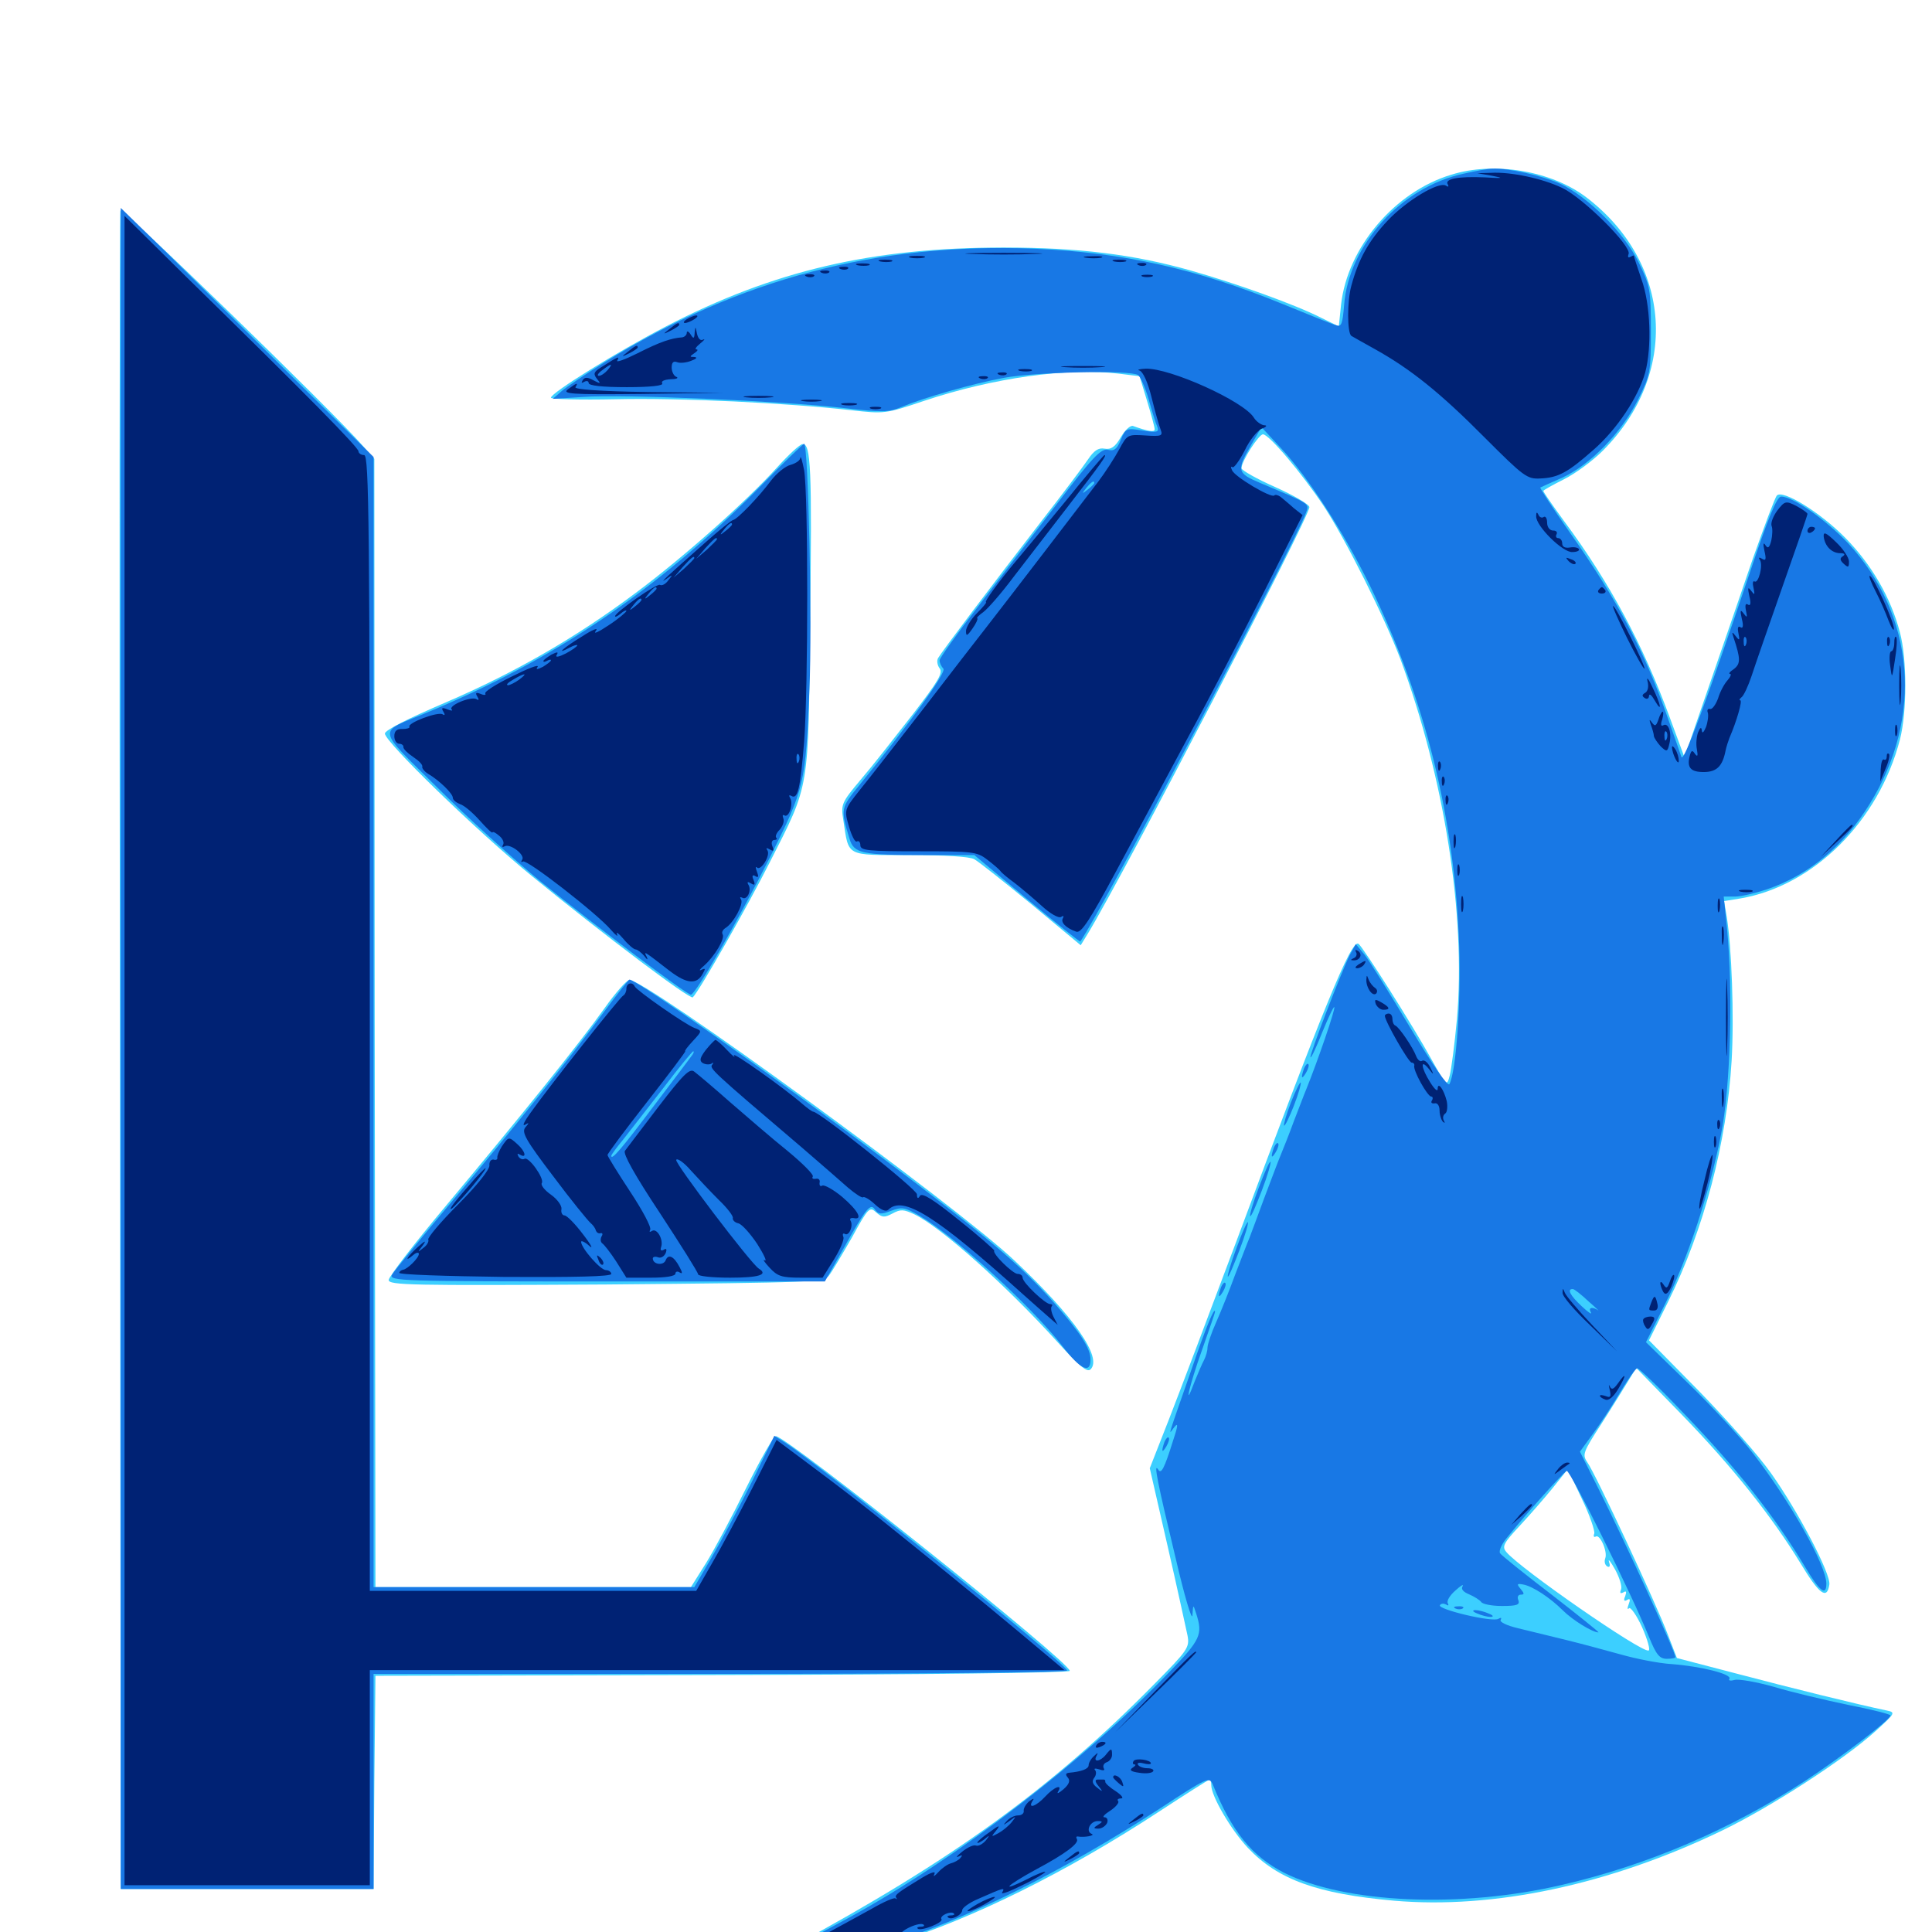 <svg xmlns="http://www.w3.org/2000/svg" viewBox="0 -1000 1000 1000">
	<path fill="#3ccfff" d="M751.172 -909.57C721.875 -900.781 697.461 -871.875 694.141 -842.383L692.969 -831.055L683.789 -835.547C670.312 -842.383 639.844 -853.32 616.406 -859.961C586.719 -868.359 558.008 -871.875 519.531 -871.875C451.562 -871.875 400.391 -859.961 344.727 -831.055C319.531 -817.969 285.156 -796.68 285.156 -794.141C285.156 -793.359 300.391 -792.969 318.75 -793.359C352.539 -794.141 407.422 -791.406 440.43 -787.695C457.812 -785.742 458.203 -785.742 478.516 -792.578C514.258 -804.492 552.734 -809.766 578.711 -806.641L589.844 -805.273L593.75 -792.383C595.898 -785.352 597.656 -778.906 597.656 -777.734C597.656 -776.172 594.141 -776.758 586.523 -779.492C585.156 -780.078 582.227 -777.344 580.078 -773.633C577.148 -768.555 575 -767.188 571.68 -767.773C568.555 -768.359 566.211 -766.797 563.086 -762.109C560.742 -758.594 550 -744.336 539.062 -730.273C513.086 -696.68 487.305 -662.5 485.547 -659.375C484.766 -658.008 485.156 -655.664 486.328 -654.102C488.281 -651.758 485.547 -647.266 472.461 -630.273C463.477 -618.75 451.562 -603.516 445.703 -596.68C435.547 -584.57 435.156 -583.789 436.523 -575.391C439.453 -556.445 437.305 -557.422 470.703 -557.422C488.672 -557.422 501.953 -556.641 504.297 -555.273C506.445 -554.102 519.727 -543.555 533.789 -532.031L559.375 -510.742L563.086 -516.797C582.031 -548.047 677.734 -732.422 677.734 -737.5C677.734 -738.867 669.727 -743.555 660.156 -747.852C650.391 -752.148 642.578 -756.641 642.578 -757.617C642.578 -761.328 651.562 -775.195 653.711 -775.195C656.836 -775.195 673.828 -755.078 685.156 -738.086C696.484 -720.898 716.602 -680.664 724.805 -658.984C747.656 -597.266 758.789 -526.172 754.102 -472.461C752.93 -459.57 751.172 -446.484 750.391 -443.359C748.828 -437.5 748.828 -437.695 741.211 -451.172C731.445 -468.945 705.273 -510.156 703.125 -511.523C699.414 -513.867 684.961 -478.32 639.844 -357.227C626.172 -320.703 610.547 -279.492 605.078 -265.43L595.117 -240.039L604.297 -200C609.375 -177.93 613.867 -157.031 614.648 -153.516C615.82 -147.266 614.844 -145.898 597.461 -128.32C544.141 -74.219 492.773 -37.109 409.57 7.812C400 13.086 392.969 17.969 393.945 18.75C396.484 21.484 438.086 13.672 462.5 5.859C503.32 -6.836 552.148 -31.055 599.609 -62.109C613.672 -71.289 625.586 -78.906 626.172 -78.906C626.562 -78.906 626.953 -77.539 626.953 -75.977C626.953 -70.312 637.109 -52.93 645.898 -43.555C661.328 -27.148 681.836 -19.727 721.484 -16.211C773.047 -11.719 833.008 -24.414 891.016 -52.344C916.211 -64.453 954.297 -89.062 970.703 -103.906C981.055 -113.281 981.25 -113.672 976.562 -114.648C961.523 -117.773 926.758 -126.367 899.414 -133.594L867.969 -141.797L863.281 -153.906C857.422 -169.531 825.781 -237.305 821.68 -242.969C818.945 -247.07 819.141 -248.047 828.906 -263.086C834.57 -271.875 840.82 -282.031 842.969 -285.547L846.875 -291.992L870.312 -267.969C896.68 -240.82 916.992 -215.234 931.836 -191.016C941.602 -174.805 945.703 -171.68 946.875 -179.883C947.656 -185.352 930.664 -217.773 916.797 -237.305C910.547 -246.289 893.555 -265.43 879.492 -279.883L853.516 -306.25L863.281 -325.977C882.031 -363.672 893.75 -408.594 896.289 -450.977C897.656 -474.219 896.289 -509.766 893.75 -525.586L892.383 -533.594L900.781 -534.961C938.672 -541.406 972.461 -575 983.398 -617.188C987.109 -631.641 987.109 -658.789 983.398 -672.656C978.711 -690.625 968.75 -707.812 955.078 -721.68C942.188 -734.766 922.852 -746.68 919.727 -743.555C918.75 -742.578 913.281 -727.734 907.227 -710.742C901.367 -693.555 891.016 -663.477 884.18 -643.75L871.875 -608.008L864.453 -628.125C850.391 -666.406 833.203 -698.438 809.57 -730.273C803.711 -738.281 798.828 -745.312 798.828 -745.898C798.828 -746.289 803.711 -749.023 809.57 -751.953C815.43 -754.883 824.414 -761.523 829.492 -766.602C869.336 -806.445 865.625 -863.867 821.094 -897.852C803.125 -911.523 773.633 -916.602 751.172 -909.57ZM825.195 -206.25C824.609 -204.883 825 -204.102 825.977 -204.688C828.125 -206.055 832.227 -196.875 830.859 -193.359C830.273 -191.797 830.664 -190.039 831.836 -189.258C833.203 -188.477 833.594 -189.453 832.812 -191.602C832.227 -193.555 833.594 -191.797 835.938 -187.695C838.281 -183.398 839.648 -178.906 839.062 -177.344C838.281 -175.391 838.672 -175 840.234 -175.781C841.797 -176.758 841.992 -176.172 841.211 -173.828C840.234 -171.68 840.625 -170.898 842.188 -171.875C843.75 -172.852 843.945 -172.07 842.969 -169.531C842.188 -167.578 842.383 -166.602 843.164 -167.578C843.945 -168.359 847.07 -164.062 850 -157.617C852.734 -151.367 854.297 -145.898 853.32 -145.703C849.805 -144.336 786.523 -188.281 779.688 -196.68C777.344 -199.414 778.125 -201.172 786.523 -210.156C791.797 -215.82 799.609 -224.805 803.906 -230.078L811.523 -239.648L818.75 -224.219C822.852 -215.82 825.586 -207.617 825.195 -206.25ZM62.305 -891.016C61.914 -889.648 61.719 -693.555 62.109 -455.469L62.5 -22.266H127.93H193.359L193.75 -77.344L194.336 -132.617L374.023 -133.008C479.297 -133.203 553.711 -134.18 553.711 -135.156C553.711 -139.844 407.227 -256.641 401.562 -256.641C400.391 -256.641 393.555 -244.531 386.133 -229.688C378.906 -215.039 369.531 -197.461 365.234 -190.625L357.617 -178.516H275.977H194.336L193.945 -470.508L193.75 -762.5L187.891 -769.141C171.875 -787.5 62.891 -893.164 62.305 -891.016ZM402.344 -758.203C386.523 -740.625 353.516 -711.328 329.102 -693.164C298.047 -669.922 266.016 -651.562 230.469 -636.328C211.328 -628.125 199.219 -622.07 199.219 -620.312C199.219 -616.016 246.68 -569.922 275.391 -546.484C312.891 -515.82 357.227 -482.422 358.594 -483.789C361.914 -486.914 387.305 -531.641 398.242 -553.32C419.336 -594.922 418.359 -589.453 419.336 -679.102C420.312 -757.031 419.727 -770.508 415.43 -770.117C414.062 -770.117 408.203 -764.648 402.344 -758.203ZM312.891 -478.125C299.805 -459.766 269.922 -422.656 231.055 -376.172C214.648 -356.641 201.172 -339.062 201.172 -337.5C201.172 -334.766 212.695 -334.57 313.672 -335.156C421.875 -336.133 426.367 -336.328 429.102 -339.844C430.664 -341.797 435.938 -350.781 441.016 -359.57C449.414 -375 450.195 -375.586 453.516 -372.461C456.641 -369.727 457.812 -369.727 461.914 -371.875C466.211 -374.219 467.773 -374.023 473.242 -371.484C487.109 -364.844 520.703 -334.766 547.266 -305.469C558.594 -292.969 562.695 -289.453 564.453 -291.211C570.703 -297.266 556.055 -318.359 525.195 -347.461C495.312 -375.781 334.18 -493.164 325.781 -492.773C324.414 -492.773 318.555 -486.133 312.891 -478.125Z"/>
	<path fill="#1878e5" d="M757.812 -910.156C725.391 -903.32 698.047 -873.242 695.703 -841.992C694.922 -832.422 694.336 -830.664 691.602 -831.641C689.844 -832.031 677.539 -837.109 664.062 -842.578C619.141 -860.938 581.445 -869.336 535.156 -871.289C454.102 -874.414 382.617 -855.664 313.281 -812.695C303.516 -806.641 293.359 -799.805 290.82 -797.656L286.133 -793.555L301.953 -794.531C321.875 -796.094 405.469 -792.383 436.133 -788.867C456.445 -786.523 459.961 -786.523 466.406 -789.258C478.125 -794.141 503.125 -801.367 519.922 -804.492C536.133 -807.422 585.156 -808.594 589.062 -805.859C590.234 -805.078 592.773 -799.414 594.531 -793.359C596.289 -787.109 598.242 -780.664 599.023 -779.102C600 -776.367 599.023 -775.977 591.406 -777.148C583.008 -778.516 582.617 -778.32 580.078 -772.266C578.125 -767.383 576.562 -766.406 573.438 -767.188C569.922 -767.969 565.625 -763.477 547.266 -739.453C535.156 -723.633 516.406 -699.414 505.859 -685.547C495.117 -671.68 486.328 -659.375 486.328 -658.203C486.328 -656.836 487.305 -654.883 488.281 -653.906C490.039 -652.148 472.266 -627.344 444.922 -593.75C435.156 -581.836 434.961 -581.445 439.648 -566.016C441.992 -558.203 445.703 -557.422 478.906 -557.422H504.297L531.445 -534.766C546.484 -522.266 558.984 -512.305 559.18 -512.695C570.117 -528.32 669.141 -716.602 675.977 -734.57C677.734 -739.453 678.711 -738.867 652.344 -750C640.234 -755.078 639.844 -756.445 647.852 -770.117L652.93 -778.906L663.281 -767.773C677.539 -752.344 695.312 -724.805 708.984 -697.07C737.891 -637.5 752.93 -576.758 755.273 -510.352C756.25 -481.641 753.711 -445.117 750.195 -438.867C749.414 -437.305 741.406 -449.023 729.883 -468.164C719.531 -485.547 708.984 -502.344 706.445 -505.664L701.758 -511.328L698.633 -505.664C694.141 -496.68 677.539 -453.516 678.32 -452.734C678.711 -452.344 681.445 -458.203 684.375 -465.625C687.5 -473.242 690.234 -479.102 690.625 -478.711C691.406 -478.125 682.031 -450.781 676.172 -436.328C675 -433.594 672.266 -426.172 669.727 -419.727C667.383 -413.281 664.258 -405.469 662.891 -402.148C661.523 -399.023 657.812 -388.867 654.297 -379.688C650.977 -370.508 647.461 -361.328 646.68 -359.18C645.703 -357.031 642.578 -348.633 639.453 -340.625C636.523 -332.617 632.031 -321.289 629.492 -315.625C626.953 -309.961 625 -304.102 625 -302.539C625 -300.781 624.219 -298.047 623.242 -296.094C622.266 -294.336 620.117 -289.258 618.359 -284.961C612.5 -269.141 615.43 -282.422 622.07 -300.977C625.781 -311.523 628.906 -320.508 628.906 -321.094C628.711 -323.828 624.414 -313.672 616.602 -290.82C604.297 -255.664 604.688 -257.031 607.227 -260.547C609.961 -264.258 609.961 -262.695 607.227 -254.492C602.539 -239.453 600.977 -236.719 599.414 -239.453C597.07 -242.969 598.828 -233.789 608.594 -193.164C613.086 -173.828 616.992 -160.742 617.188 -163.867C617.578 -169.727 617.578 -169.727 619.141 -164.844C622.656 -153.906 621.484 -151.367 605.078 -134.375C560.156 -87.695 495.703 -38.281 439.453 -7.422C428.125 -1.367 413.477 6.641 406.641 10.352C399.805 14.062 394.727 17.578 395.312 18.164C397.07 20.117 437.891 12.5 457.227 6.836C498.242 -5.469 549.805 -31.055 600.586 -64.062C625 -80.078 625.977 -80.469 627.734 -76.367C637.5 -52.148 647.852 -39.258 664.648 -30.664C696.094 -14.844 756.055 -12.109 808.594 -24.414C852.734 -34.57 895.898 -53.125 934.18 -78.125C953.516 -90.82 978.516 -109.961 978.516 -112.109C978.516 -112.695 968.555 -115.234 956.445 -117.578C944.336 -120.117 926.953 -124.219 917.969 -126.953C908.984 -129.492 899.805 -131.055 897.852 -130.469C895.703 -129.883 894.531 -130.078 895.117 -131.055C896.68 -133.398 880.664 -137.5 865.234 -138.672C858.594 -139.062 846.875 -141.406 839.258 -143.555C831.445 -145.703 818.555 -149.219 810.547 -151.172C802.539 -153.125 791.406 -155.859 785.742 -157.227C779.883 -158.594 775.977 -160.547 776.758 -161.523C777.344 -162.695 776.953 -162.891 775.586 -162.109C772.656 -160.156 743.945 -166.992 745.312 -169.141C745.898 -170.117 747.266 -170.117 748.438 -169.531C749.609 -168.75 750 -168.945 749.414 -170.117C748.633 -171.289 750.391 -174.219 753.32 -176.758C756.055 -179.297 757.812 -180.273 757.031 -178.906C756.055 -177.539 757.422 -175.977 760.352 -174.805C763.086 -173.633 765.82 -171.875 766.602 -170.898C767.188 -169.727 772.07 -168.75 777.344 -168.75C785.156 -168.75 786.719 -169.336 785.938 -171.68C785.156 -173.242 785.742 -174.609 787.109 -174.609C789.062 -174.609 789.062 -175.195 787.109 -177.539C784.961 -180.078 785.156 -180.469 788.281 -179.883C793.164 -179.102 802.344 -173.047 808.984 -166.406C813.867 -161.523 824.219 -155.078 827.344 -155.078C827.93 -155.078 816.992 -163.867 803.125 -174.609C789.062 -185.352 777.148 -194.922 776.367 -196.094C775.781 -197.266 777.148 -200.586 779.688 -203.711C790.039 -216.602 809.375 -238.086 810.938 -238.672C812.5 -239.453 844.336 -175.391 853.516 -152.734C857.227 -143.555 858.984 -141.406 862.695 -141.406C865.234 -141.406 867.188 -141.797 867.188 -142.188C867.188 -144.922 842.383 -199.414 827.734 -228.711L817.773 -248.633L824.609 -258.008C828.32 -263.086 834.766 -272.852 838.672 -279.492C842.773 -286.328 846.68 -291.797 847.461 -291.797C848.242 -291.797 858.203 -282.422 869.336 -270.703C897.852 -241.406 918.359 -215.625 934.375 -188.867C941.797 -176.367 945.312 -173.633 945.312 -180.273C945.312 -189.844 926.367 -223.242 907.422 -247.656C900.586 -256.445 885.352 -272.852 873.438 -284.375L851.953 -305.273L861.523 -324.414C873.438 -347.852 884.961 -383.008 890.82 -412.891C895.703 -437.5 897.07 -486.133 893.945 -518.945L892.188 -535.938H898.047C901.172 -535.938 908.594 -537.695 914.453 -539.648C936.328 -547.07 954.297 -562.109 967.578 -583.594C995.703 -628.711 991.211 -681.641 956.445 -718.945C944.922 -731.055 928.125 -742.969 921.875 -742.969C919.727 -742.969 915.039 -731.641 905.664 -703.516C883.008 -636.328 871.484 -605.078 870.312 -608.203C869.727 -609.766 866.602 -618.945 863.281 -628.32C850.977 -663.281 837.695 -688.672 812.109 -725C803.516 -737.305 796.875 -747.461 797.266 -747.656C797.656 -747.852 802.734 -750.195 808.594 -752.734C823.047 -759.375 839.062 -775.781 847.656 -792.773C854.297 -806.055 854.492 -807.227 854.492 -828.906C854.492 -850.391 854.102 -851.953 848.047 -864.453C840.625 -879.492 822.07 -898.047 807.617 -904.883C798.633 -908.984 780.859 -913.086 772.461 -912.695C770.312 -912.695 763.672 -911.523 757.812 -910.156ZM566.406 -750C566.406 -749.609 564.844 -748.047 563.086 -746.68C559.961 -744.141 559.766 -744.336 562.305 -747.461C564.844 -750.586 566.406 -751.562 566.406 -750ZM822.266 -326.367C826.172 -323.047 828.32 -320.703 827.344 -321.68C824.219 -323.828 821.875 -323.242 823.438 -320.703C824.219 -319.336 822.07 -320.703 818.75 -323.828C812.695 -329.492 810.938 -332.812 814.062 -332.812C814.844 -332.812 818.555 -329.883 822.266 -326.367ZM764.648 -178.516C765.234 -179.688 765.039 -180.469 763.867 -180.469C762.891 -180.469 761.328 -179.688 760.742 -178.516C760.156 -177.539 760.352 -176.562 761.523 -176.562C762.5 -176.562 764.062 -177.539 764.648 -178.516ZM62.5 -457.227V-22.266H127.93H193.359V-77.93V-133.594H373.242C483.203 -133.594 552.734 -134.375 552.344 -135.352C550.781 -140.039 426.172 -240.43 406.055 -253.516L400.781 -256.836L389.062 -232.812C382.422 -219.531 373.047 -201.953 368.164 -193.555L359.375 -178.516H276.367H193.359V-471.094V-763.477L150.781 -805.469C127.539 -828.516 98.047 -857.617 85.547 -869.922L62.5 -892.383ZM393.164 -747.852C340.43 -694.531 286.328 -658.008 219.727 -630.664C195.117 -620.508 194.531 -623.828 226.758 -591.992C242.188 -576.562 266.406 -554.688 280.273 -543.359C309.766 -519.531 355.469 -485.156 357.617 -485.156C359.961 -485.156 381.836 -523.047 398.633 -556.445C416.406 -591.992 416.992 -594.336 418.945 -643.164C420.508 -676.562 418.359 -770.312 416.211 -770.312C415.625 -770.117 405.078 -760.156 393.164 -747.852ZM312.695 -476.367C294.531 -451.758 266.016 -416.211 233.594 -377.734C217.773 -358.984 203.906 -341.992 202.93 -340.234C201.172 -336.914 207.031 -336.719 314.062 -336.719H426.953L436.133 -352.93C448.438 -375 450.586 -377.539 452.93 -373.828C454.688 -371.484 455.859 -371.289 461.133 -373.242C466.797 -375.391 468.359 -375.195 475.977 -370.703C494.336 -359.961 533.789 -324.023 550 -303.125C559.18 -291.211 564.453 -288.672 564.453 -296.289C564.453 -302.148 559.375 -309.961 545.312 -325.977C527.539 -345.898 510.156 -360.547 456.055 -401.172C399.414 -443.75 329.492 -492.969 325.781 -492.969C325.391 -492.969 319.531 -485.547 312.695 -476.367ZM358.008 -453.516C357.031 -452.148 348.047 -440.234 338.086 -427.148C321.68 -405.273 316.406 -399.219 316.406 -401.758C316.406 -402.344 319.336 -406.25 322.852 -410.547C326.172 -414.844 335.547 -426.758 343.555 -437.109C351.367 -447.461 358.398 -455.859 358.789 -455.859C359.375 -455.859 358.984 -454.688 358.008 -453.516ZM675 -447.07C673.242 -441.992 673.633 -440.82 675.977 -444.727C677.148 -446.68 677.734 -448.828 677.148 -449.219C676.758 -449.805 675.781 -448.828 675 -447.07ZM668.164 -429.297C665.82 -423.242 664.258 -417.773 664.648 -417.383C665.039 -416.992 667.383 -421.68 669.727 -427.734C672.07 -433.789 673.633 -439.258 673.242 -439.648C672.852 -440.039 670.508 -435.352 668.164 -429.297ZM659.375 -406.055C657.617 -400.977 658.008 -399.805 660.352 -403.711C661.523 -405.664 662.109 -407.812 661.523 -408.203C661.133 -408.789 660.156 -407.812 659.375 -406.055ZM651.562 -385.352C648.633 -377.734 646.68 -370.898 647.07 -370.508C647.656 -370.117 650.195 -376.172 653.125 -383.789C656.055 -391.406 658.008 -398.242 657.617 -398.633C657.031 -399.023 654.492 -392.969 651.562 -385.352ZM640.039 -354.102C637.109 -346.289 635.156 -339.648 635.547 -339.258C635.938 -338.867 638.477 -344.922 641.406 -352.539C644.336 -360.156 646.289 -366.797 645.898 -367.383C645.508 -367.773 642.773 -361.719 640.039 -354.102ZM632.031 -333.789C630.273 -328.711 630.664 -327.539 633.008 -331.445C634.18 -333.398 634.766 -335.547 634.18 -335.938C633.789 -336.523 632.812 -335.547 632.031 -333.789ZM602.734 -253.711C600.977 -248.633 601.367 -247.461 603.711 -251.367C604.883 -253.32 605.469 -255.469 604.883 -255.859C604.492 -256.445 603.516 -255.469 602.734 -253.711ZM753.516 -167.383C751.953 -167.969 752.539 -168.555 754.688 -168.555C756.836 -168.75 758.008 -168.164 757.227 -167.578C756.641 -166.992 754.883 -166.797 753.516 -167.383ZM764.648 -164.844C766.797 -163.867 769.922 -163.086 771.484 -163.086C773.242 -163.086 773.047 -163.867 770.508 -164.844C768.359 -165.82 765.234 -166.602 763.672 -166.602C761.914 -166.602 762.109 -165.82 764.648 -164.844Z"/>
	<path fill="#002274" d="M772.461 -908.984C778.711 -907.812 777.93 -907.617 768.359 -908.203C754.688 -908.789 747.461 -907.422 749.414 -904.492C750 -903.32 749.609 -903.125 748.438 -903.906C744.727 -906.25 727.93 -896.094 718.359 -885.938C708.398 -875.391 703.125 -865.82 699.414 -851.953C697.266 -844.141 697.266 -827.93 699.414 -826.172C699.805 -825.977 705.469 -822.656 711.914 -819.141C730.078 -808.984 745.312 -796.875 768.555 -773.438C788.672 -753.32 790.43 -751.953 797.266 -752.344C806.445 -752.734 811.328 -755.273 824.805 -767.188C836.914 -777.734 848.047 -794.531 851.562 -807.227C855.078 -820.508 854.297 -842.578 849.609 -855.469C847.461 -861.719 845.703 -867.188 845.703 -867.578C845.703 -867.969 844.922 -867.578 843.75 -866.992C842.773 -866.406 842.383 -866.992 842.969 -868.555C844.531 -872.656 819.336 -897.656 808.594 -902.734C798.438 -907.617 782.031 -911.133 771.68 -910.547L764.648 -910.352ZM64.453 -456.25V-24.219H127.93H191.406V-79.883V-135.547H371.289H550.977L526.953 -155.664C504.297 -174.609 479.102 -194.922 452.344 -216.406C445.703 -221.68 431.836 -232.422 421.289 -240.234L401.953 -254.688L389.648 -230.273C382.812 -216.797 373.438 -199.219 368.75 -191.211L360.352 -176.562H275.977H191.406V-470.508C191.406 -730.469 191.016 -764.453 188.477 -764.453C186.914 -764.453 185.547 -765.43 185.547 -766.406C185.547 -768.359 159.375 -795.117 97.07 -856.055L64.453 -888.281ZM503.516 -868.555C494.531 -868.75 501.758 -869.141 519.531 -869.141C537.305 -869.141 544.531 -868.75 535.742 -868.555C526.758 -868.164 512.305 -868.164 503.516 -868.555ZM471.289 -866.602C469.336 -867.188 470.898 -867.578 474.609 -867.578C478.32 -867.578 479.883 -867.188 478.125 -866.602C476.172 -866.211 473.047 -866.211 471.289 -866.602ZM562.109 -866.602C559.57 -866.992 561.133 -867.383 565.43 -867.383C569.727 -867.578 571.68 -867.188 569.922 -866.602C567.969 -866.211 564.453 -866.211 562.109 -866.602ZM455.664 -864.648C453.711 -865.234 454.883 -865.625 458.008 -865.625C461.328 -865.625 462.695 -865.234 461.523 -864.648C460.156 -864.258 457.422 -864.258 455.664 -864.648ZM576.758 -864.648C574.805 -865.234 575.977 -865.625 579.102 -865.625C582.422 -865.625 583.789 -865.234 582.617 -864.648C581.25 -864.258 578.516 -864.258 576.758 -864.648ZM443.945 -862.695C441.992 -863.281 443.164 -863.672 446.289 -863.672C449.609 -863.672 450.977 -863.281 449.805 -862.695C448.438 -862.305 445.703 -862.305 443.945 -862.695ZM589.453 -862.695C587.891 -863.281 588.477 -863.867 590.625 -863.867C592.773 -864.062 593.945 -863.477 593.164 -862.891C592.578 -862.305 590.82 -862.109 589.453 -862.695ZM435.156 -860.742C433.594 -861.328 434.18 -861.914 436.328 -861.914C438.477 -862.109 439.648 -861.523 438.867 -860.938C438.281 -860.352 436.523 -860.156 435.156 -860.742ZM425.391 -858.789C423.828 -859.375 424.414 -859.961 426.562 -859.961C428.711 -860.156 429.883 -859.57 429.102 -858.984C428.516 -858.398 426.758 -858.203 425.391 -858.789ZM417.578 -856.836C416.016 -857.422 416.602 -858.008 418.75 -858.008C420.898 -858.203 422.07 -857.617 421.289 -857.031C420.703 -856.445 418.945 -856.25 417.578 -856.836ZM591.406 -856.836C590.039 -857.422 591.016 -857.812 593.75 -857.812C596.484 -857.812 597.461 -857.422 596.289 -856.836C594.922 -856.445 592.578 -856.445 591.406 -856.836ZM355.469 -834.766C353.906 -833.789 353.516 -832.812 354.492 -832.812C355.664 -832.812 357.812 -833.789 359.375 -834.766C360.938 -835.742 361.523 -836.719 360.352 -836.719C359.375 -836.719 357.031 -835.742 355.469 -834.766ZM346.484 -829.688C342.969 -826.953 342.969 -826.758 347.266 -828.906C349.609 -830.078 351.562 -831.445 351.562 -831.836C351.562 -833.398 350.586 -833.008 346.484 -829.688ZM359.57 -827.93C359.375 -824.609 358.984 -824.414 357.422 -826.953C356.445 -828.516 355.469 -828.906 355.469 -827.734C355.469 -826.562 354.297 -825.586 353.125 -825.391C347.461 -825 341.602 -823.047 330.078 -817.188C323.438 -813.867 318.555 -812.109 319.531 -813.477C320.898 -816.016 319.922 -815.43 310.938 -809.766C307.227 -807.422 307.031 -806.445 308.984 -803.906C311.133 -801.367 310.938 -801.172 307.227 -803.125C304.102 -804.883 302.539 -804.883 301.562 -803.125C300.781 -801.758 300.977 -801.562 302.344 -802.344C303.711 -803.125 304.688 -802.734 304.688 -801.758C304.688 -800.391 311.719 -799.609 324.414 -799.609C336.914 -799.609 343.555 -800.391 342.773 -801.562C341.992 -802.734 343.945 -803.516 347.07 -803.711C350 -803.711 351.367 -804.297 350.195 -804.883C348.828 -805.273 347.656 -807.617 347.656 -809.766C347.656 -812.5 348.633 -813.281 350.586 -812.5C352.148 -811.914 355.469 -812.305 357.812 -813.281C360.547 -814.258 361.133 -815.039 359.375 -815.234C356.836 -815.234 356.836 -815.43 359.375 -817.188C360.938 -818.164 361.523 -819.141 360.547 -819.141C359.375 -819.141 360.352 -820.508 362.5 -822.266C364.453 -823.828 365.234 -824.805 363.867 -824.219C362.5 -823.438 361.328 -824.805 360.742 -827.344C359.961 -831.25 359.961 -831.25 359.57 -827.93ZM314.453 -808.398C313.086 -806.836 311.133 -805.469 309.961 -805.469C308.789 -805.469 309.57 -806.836 311.719 -808.398C316.602 -812.109 317.578 -812.109 314.453 -808.398ZM325 -817.969C321.484 -815.234 321.484 -815.039 325.781 -817.188C328.125 -818.359 330.078 -819.727 330.078 -820.117C330.078 -821.68 329.102 -821.289 325 -817.969ZM551.367 -809.961C546.094 -810.352 550.391 -810.547 560.547 -810.547C570.703 -810.547 575 -810.352 569.922 -809.961C564.648 -809.57 556.445 -809.57 551.367 -809.961ZM527.93 -808.008C525.977 -808.594 527.148 -808.984 530.273 -808.984C533.594 -808.984 534.961 -808.594 533.789 -808.008C532.422 -807.617 529.688 -807.617 527.93 -808.008ZM589.844 -808.203C591.602 -807.617 594.141 -802.148 596.094 -794.141C597.852 -786.914 600 -779.492 600.781 -777.539C601.953 -774.414 601.172 -774.023 592.773 -774.609C583.594 -775.195 583.398 -775 579.297 -767.383C576.953 -763.086 572.07 -755.469 568.359 -750.586C560.156 -739.844 521.875 -689.844 510.742 -675.586C506.445 -670.117 491.797 -651.172 478.125 -633.398C464.453 -615.82 449.609 -596.68 445.117 -591.211C436.914 -580.859 436.914 -580.859 439.453 -572.07C440.82 -567.383 442.578 -563.867 443.555 -564.453C444.531 -565.039 445.312 -564.062 445.312 -562.5C445.312 -559.766 449.414 -559.375 475.391 -559.375C503.32 -559.375 505.664 -559.18 510.938 -555.078C514.062 -552.734 517.188 -550 517.773 -549.219C518.359 -548.242 521.68 -545.508 525.195 -542.969C528.711 -540.234 534.961 -534.961 539.258 -531.055C543.555 -527.148 547.852 -524.609 549.219 -525.391C550.391 -526.172 550.781 -525.977 550.195 -524.805C548.828 -522.656 551.562 -519.727 557.031 -517.773C559.57 -516.797 563.867 -523.242 578.32 -550.195C588.281 -568.75 604.883 -599.609 615.234 -618.945C625.781 -638.281 643.164 -671.875 654.297 -693.75L674.219 -733.398L669.531 -737.109C667.188 -739.258 664.062 -741.797 662.891 -742.773C661.523 -743.75 660.156 -744.141 659.57 -743.555C658.008 -741.992 638.867 -753.32 637.695 -756.641C636.914 -758.203 637.109 -758.789 637.891 -758.203C638.477 -757.422 641.406 -761.328 644.141 -766.602C646.68 -772.07 650.781 -777.148 653.125 -778.125C655.664 -779.102 656.055 -779.883 654.297 -779.883C652.734 -780.078 650.195 -781.836 649.023 -783.789C643.75 -792.383 605.469 -809.57 592.969 -809.18C589.648 -808.984 588.281 -808.594 589.844 -808.203ZM517.188 -806.055C515.625 -806.641 516.211 -807.227 518.359 -807.227C520.508 -807.422 521.68 -806.836 520.898 -806.25C520.312 -805.664 518.555 -805.469 517.188 -806.055ZM507.422 -804.102C505.859 -804.688 506.445 -805.273 508.594 -805.273C510.742 -805.469 511.914 -804.883 511.133 -804.297C510.547 -803.711 508.789 -803.516 507.422 -804.102ZM294.141 -798.633C290.625 -796.094 294.922 -795.703 332.227 -796.094L374.023 -796.68L335.352 -797.07C310.742 -797.461 297.07 -798.438 297.852 -799.609C299.414 -802.148 298.633 -801.953 294.141 -798.633ZM386.328 -794.336C382.812 -794.727 385.547 -795.117 392.578 -795.117C399.609 -795.117 402.344 -794.727 399.023 -794.336C395.508 -793.945 389.648 -793.945 386.328 -794.336ZM415.625 -792.383C413.086 -792.773 415.039 -793.164 419.922 -793.164C424.805 -793.164 426.758 -792.773 424.414 -792.383C421.875 -791.992 417.969 -791.992 415.625 -792.383ZM436.133 -790.43C434.18 -791.016 435.742 -791.406 439.453 -791.406C443.164 -791.406 444.727 -791.016 442.969 -790.43C441.016 -790.039 437.891 -790.039 436.133 -790.43ZM450.781 -788.477C449.414 -789.062 450.391 -789.453 453.125 -789.453C455.859 -789.453 456.836 -789.062 455.664 -788.477C454.297 -788.086 451.953 -788.086 450.781 -788.477ZM414.258 -763.086C414.258 -761.719 411.914 -760.156 409.18 -759.375C406.641 -758.789 401.953 -755.078 399.023 -751.172C392.773 -742.773 381.641 -731.25 379.492 -730.859C378.516 -730.664 372.266 -725.586 365.234 -719.336C344.922 -701.367 340.625 -697.461 344.727 -700.195C348.242 -702.734 348.438 -702.734 345.898 -699.609C344.531 -697.656 342.578 -696.68 341.602 -697.266C340.039 -698.242 318.359 -683.008 318.359 -681.055C318.359 -680.469 319.727 -681.055 321.289 -682.422C322.852 -683.789 324.219 -684.375 324.219 -683.789C324.219 -683.203 320.117 -679.688 315.039 -676.367C309.766 -672.852 306.836 -671.484 308.398 -673.438C309.961 -675.391 306.836 -674.219 301.172 -670.508C291.211 -664.453 287.305 -660.742 294.922 -664.844C297.07 -666.016 298.828 -666.406 298.828 -666.016C298.828 -665.43 296.094 -663.477 292.773 -661.719C289.258 -659.961 287.305 -659.57 288.086 -660.938C289.258 -662.695 288.477 -662.695 285.352 -661.133C283.203 -659.766 281.25 -658.398 281.25 -657.812C281.25 -657.227 282.227 -657.422 283.203 -658.008C284.375 -658.594 285.156 -658.789 285.156 -658.203C285.156 -657.617 283.203 -656.25 281.055 -654.883C277.93 -653.32 277.148 -653.32 278.32 -654.883C278.906 -656.25 273.047 -653.906 264.844 -649.805C256.836 -645.898 250.586 -641.992 251.172 -641.016C251.758 -640.234 250.586 -640.039 248.828 -640.82C246.289 -641.797 245.898 -641.406 247.07 -639.453C248.047 -637.891 247.852 -637.305 246.68 -638.086C243.945 -639.844 231.836 -634.766 233.789 -632.812C234.57 -632.031 233.594 -632.031 231.641 -632.812C228.711 -633.984 228.32 -633.594 229.492 -631.641C230.469 -630.078 230.273 -629.492 229.102 -630.273C226.758 -631.836 210.742 -625.781 211.914 -623.828C212.305 -623.242 210.742 -622.656 208.398 -622.656C205.469 -622.852 204.102 -621.68 204.102 -618.945C204.102 -616.797 205.273 -615.039 206.641 -615.039C207.812 -615.039 208.984 -614.258 208.789 -613.281C208.789 -612.305 210.938 -610.156 213.867 -608.203C216.797 -606.25 218.945 -604.102 218.555 -603.125C218.359 -602.344 219.727 -600.586 221.68 -599.414C227.344 -596.094 234.375 -589.258 234.375 -587.109C234.375 -585.938 236.133 -584.57 238.086 -583.789C240.234 -583.203 244.727 -579.297 248.242 -575.391C251.758 -571.484 254.688 -568.555 254.883 -569.141C255.078 -569.727 256.641 -568.945 258.398 -567.383C260.156 -566.016 261.133 -563.867 260.352 -562.695C259.766 -561.719 259.961 -561.328 261.133 -561.914C263.867 -563.672 271.875 -557.617 270.312 -555.078C269.531 -553.906 269.727 -553.516 270.703 -554.102C272.852 -555.273 308.789 -527.344 316.211 -518.75C318.75 -515.82 320.117 -514.844 319.336 -516.406C318.75 -517.969 320.117 -516.992 322.656 -514.062C325.195 -510.938 328.125 -508.594 328.906 -508.594C329.883 -508.594 331.836 -507.031 333.398 -505.273C334.961 -503.125 335.547 -502.93 334.766 -504.688C333.008 -508.008 333.008 -508.008 346.875 -497.266C355.469 -490.82 360.547 -490.234 363.672 -495.898C365.234 -498.633 365.234 -499.023 363.086 -498.047C361.523 -497.266 362.109 -498.242 364.453 -500.195C369.922 -505.078 375.391 -514.258 374.023 -516.406C373.438 -517.383 374.023 -518.75 375.586 -519.727C379.688 -522.266 384.961 -532.031 383.594 -534.375C382.812 -535.547 383.008 -535.938 384.18 -535.352C386.719 -533.789 389.258 -539.258 387.305 -542.188C386.523 -543.555 387.109 -543.75 388.672 -542.773C390.625 -541.602 391.016 -541.992 390.039 -544.531C389.062 -546.68 389.453 -547.461 391.016 -546.484C392.578 -545.508 392.773 -546.289 391.797 -548.828C391.016 -550.781 391.016 -551.758 391.797 -550.977C393.75 -549.023 398.828 -557.031 397.266 -559.766C396.289 -561.133 396.68 -561.328 398.438 -560.352C400.391 -559.18 400.781 -559.57 399.805 -561.914C399.023 -563.867 399.609 -565.234 400.781 -565.234C401.953 -565.234 402.539 -565.82 401.758 -566.406C401.172 -567.188 401.953 -568.945 403.516 -570.508C405.078 -572.266 406.055 -574.805 405.469 -576.367C404.883 -577.93 405.078 -578.516 406.055 -577.93C408.398 -576.562 410.742 -583.984 408.984 -586.914C408.203 -588.281 408.398 -588.672 409.57 -588.086C412.891 -585.938 414.258 -591.797 416.211 -616.016C418.359 -643.555 418.359 -744.531 416.211 -756.641C415.234 -761.523 414.453 -764.258 414.258 -763.086ZM378.906 -728.516C378.906 -728.125 377.344 -726.562 375.586 -725.195C372.461 -722.656 372.266 -722.852 374.805 -725.977C377.344 -729.102 378.906 -730.078 378.906 -728.516ZM371.094 -720.898C371.094 -720.508 368.75 -718.164 365.82 -715.43L360.352 -710.742L365.039 -716.211C369.531 -721.094 371.094 -722.461 371.094 -720.898ZM359.375 -711.133C359.375 -710.742 357.031 -708.398 354.102 -705.664L348.633 -700.977L353.32 -706.445C357.812 -711.328 359.375 -712.695 359.375 -711.133ZM339.844 -695.312C339.844 -694.922 338.281 -693.359 336.523 -691.992C333.398 -689.453 333.203 -689.648 335.742 -692.773C338.281 -695.898 339.844 -696.875 339.844 -695.312ZM332.031 -689.453C332.031 -689.062 330.469 -687.5 328.711 -686.133C325.586 -683.594 325.391 -683.789 327.93 -686.914C330.469 -690.039 332.031 -691.016 332.031 -689.453ZM268.75 -648.242C266.602 -646.68 263.867 -645.312 262.891 -645.312C261.719 -645.508 262.891 -646.68 265.625 -648.242C271.875 -651.953 273.438 -651.758 268.75 -648.242ZM413.477 -605.859C412.891 -604.297 412.305 -604.883 412.305 -607.031C412.109 -609.18 412.695 -610.352 413.281 -609.57C413.867 -608.984 414.062 -607.227 413.477 -605.859ZM551.562 -740.625C540.82 -727.539 529.492 -713.867 526.172 -709.961C517.578 -699.805 509.18 -688.281 510.352 -688.281C510.938 -688.281 508.789 -685.742 505.664 -682.617C502.539 -679.492 500 -675.195 500 -673.438C500 -670.508 500.586 -670.703 503.32 -674.609C505.273 -677.344 506.25 -679.688 505.859 -679.883C505.273 -680.273 506.836 -681.641 508.984 -683.203C511.328 -684.961 518.359 -692.969 524.609 -701.367C531.055 -709.766 543.75 -726.172 552.93 -738.086C570.117 -760.352 573.047 -764.453 571.68 -764.453C571.289 -764.453 562.109 -753.711 551.562 -740.625ZM919.922 -735.742C917.773 -732.812 916.406 -729.297 916.992 -727.734C917.578 -726.367 917.383 -722.852 916.797 -720.117C915.82 -716.406 915.039 -715.82 913.672 -717.969C912.695 -719.531 912.5 -718.359 913.281 -714.844C914.258 -710.547 914.062 -709.57 912.109 -710.742C910.547 -711.719 909.961 -711.523 910.938 -710.156C912.695 -707.422 910.156 -697.852 908.203 -699.023C907.227 -699.609 907.031 -698.047 907.617 -695.703C908.398 -691.992 908.203 -691.797 906.445 -694.141C904.688 -696.484 904.492 -695.898 905.469 -691.406C906.445 -687.695 906.055 -686.133 904.688 -687.109C903.516 -687.891 903.125 -686.719 903.711 -683.984C904.492 -680.273 904.297 -680.078 902.539 -682.422C900.781 -684.766 900.586 -684.18 901.562 -679.688C902.539 -675.977 902.148 -674.414 900.781 -675.391C899.609 -676.172 899.219 -675 899.805 -672.266C900.586 -668.555 900.391 -668.164 898.438 -670.703C896.484 -673.242 896.289 -673.047 897.266 -670.117C900.977 -658.984 900.977 -656.445 897.461 -653.711C895.312 -652.344 894.531 -651.172 895.508 -651.172C896.289 -651.172 895.703 -649.609 894.141 -647.852C892.383 -645.898 890.234 -641.797 889.258 -638.477C888.086 -635.352 886.328 -632.812 885.156 -633.008C883.984 -633.398 883.398 -632.422 883.984 -631.055C884.375 -629.688 883.984 -626.367 883.008 -623.633C881.836 -620.898 881.055 -620.117 880.859 -621.875C880.664 -623.828 880.078 -623.633 878.906 -620.898C878.125 -618.75 877.734 -614.844 878.32 -612.109C878.906 -608.789 878.711 -608.008 877.344 -609.766C875.977 -611.914 875.391 -611.719 874.609 -608.789C873.047 -602.734 875 -600.391 881.836 -600.391C888.672 -600.391 891.602 -603.516 893.164 -611.523C893.555 -613.477 894.531 -616.406 895.117 -617.969C899.023 -626.953 901.953 -637.5 900.781 -637.5C900 -637.5 900.391 -638.281 901.367 -639.062C902.539 -639.844 904.883 -644.922 906.641 -650.195C908.398 -655.664 915.625 -676.367 922.656 -696.484C929.688 -716.406 935.547 -733.398 935.547 -733.984C935.547 -734.57 933.008 -736.328 929.883 -738.086C924.414 -740.82 923.828 -740.82 919.922 -735.742ZM903.711 -666.406C903.125 -664.844 902.539 -665.43 902.539 -667.578C902.344 -669.727 902.93 -670.898 903.516 -670.117C904.102 -669.531 904.297 -667.773 903.711 -666.406ZM795.117 -732.812C794.922 -727.734 808.984 -713.867 813.867 -714.258C816.211 -714.258 817.773 -715.039 817.188 -715.82C816.797 -716.602 814.648 -716.992 812.5 -716.602C809.961 -716.211 808.594 -716.992 808.594 -718.75C808.594 -720.312 807.617 -721.484 806.445 -721.484C805.469 -721.484 805.078 -722.461 805.664 -723.438C806.25 -724.609 805.469 -725.391 803.906 -725.391C802.148 -725.391 800.781 -727.148 800.781 -729.492C800.781 -731.641 800 -733.008 799.023 -732.422C798.047 -731.641 796.68 -732.422 796.289 -733.594C795.508 -735.156 795.117 -734.961 795.117 -732.812ZM935.547 -725.195C935.547 -726.367 936.523 -727.344 937.5 -727.344C938.672 -727.344 939.453 -726.953 939.453 -726.562C939.453 -725.977 938.672 -725 937.5 -724.414C936.523 -723.828 935.547 -724.219 935.547 -725.195ZM943.945 -722.266C944.531 -717.383 948.047 -713.672 952.539 -713.672C954.688 -713.672 955.273 -713.086 953.906 -712.109C952.148 -711.133 952.344 -709.961 954.297 -708.203C956.641 -706.055 957.031 -706.25 957.031 -709.375C957.031 -711.328 954.102 -715.82 950.391 -719.336C945.117 -724.414 943.75 -725 943.945 -722.266ZM811.914 -709.57C810.156 -711.523 810.352 -711.719 813.086 -710.547C815.039 -709.961 816.016 -708.789 815.43 -708.203C814.844 -707.617 813.281 -708.203 811.914 -709.57ZM970.898 -693.75C973.242 -689.258 976.172 -682.422 977.539 -678.711C979.102 -674.805 980.273 -673.047 980.273 -674.609C980.469 -677.93 969.531 -701.953 967.773 -701.953C967.188 -701.953 968.555 -698.242 970.898 -693.75ZM827.344 -694.531C826.758 -693.555 827.539 -692.773 829.102 -692.773C830.664 -692.773 831.445 -693.555 830.859 -694.531C830.273 -695.312 829.492 -696.094 829.102 -696.094C828.711 -696.094 827.93 -695.312 827.344 -694.531ZM842.188 -669.727C846.68 -660.742 850.781 -653.516 851.172 -653.906C851.953 -654.883 836.328 -686.328 834.961 -686.328C834.375 -686.328 837.695 -678.906 842.188 -669.727ZM976.758 -667.578C976.758 -665.43 977.344 -664.844 977.93 -666.406C978.516 -667.773 978.32 -669.531 977.734 -670.117C977.148 -670.898 976.562 -669.727 976.758 -667.578ZM980.469 -667.188C980.469 -664.844 979.688 -662.891 978.906 -662.891C978.125 -662.891 977.734 -659.57 978.32 -655.664C979.297 -648.242 979.297 -648.438 980.859 -658.789C981.836 -664.648 982.031 -669.727 981.445 -670.312C980.859 -670.898 980.469 -669.531 980.469 -667.188ZM983.008 -645.312C983.008 -636.133 983.398 -632.422 983.789 -637.109C984.18 -641.602 984.18 -649.023 983.789 -653.711C983.398 -658.203 983.008 -654.492 983.008 -645.312ZM852.734 -647.461C853.516 -644.727 852.93 -642.188 851.562 -641.406C849.805 -640.43 849.805 -639.648 851.367 -638.672C852.539 -637.891 853.516 -638.477 853.516 -639.844C853.711 -641.211 854.883 -640.234 856.445 -637.5C860.547 -630.469 859.766 -635.156 855.273 -644.336C853.32 -648.633 852.148 -650 852.734 -647.461ZM858.398 -627.539C857.227 -624.219 856.641 -623.828 855.078 -625.977C853.711 -627.93 853.516 -627.734 854.492 -624.805C855.273 -622.656 856.055 -620.117 856.055 -618.945C856.25 -617.969 857.812 -615.625 859.57 -613.672C862.695 -610.742 863.086 -610.742 864.062 -615.039C865.43 -620.508 863.672 -626.172 860.938 -624.609C859.766 -623.828 859.375 -625 860.352 -627.539C860.938 -629.688 861.133 -631.641 860.547 -631.641C860.156 -631.641 858.984 -629.688 858.398 -627.539ZM862.695 -617.578C862.109 -616.016 861.523 -616.602 861.523 -618.75C861.328 -620.898 861.914 -622.07 862.5 -621.289C863.086 -620.703 863.281 -618.945 862.695 -617.578ZM980.859 -621.875C980.859 -619.141 981.25 -618.164 981.836 -619.531C982.227 -620.703 982.227 -623.047 981.836 -624.414C981.25 -625.586 980.859 -624.609 980.859 -621.875ZM865.43 -613.086C865.625 -609.375 868.945 -603.125 868.945 -606.25C868.945 -607.812 868.164 -610.547 867.188 -612.109C866.211 -613.672 865.43 -614.258 865.43 -613.086ZM976.562 -608.398C976.562 -607.031 975.977 -606.445 975.195 -606.836C974.219 -607.422 973.633 -605.078 973.438 -601.758L973.242 -595.508L975.977 -602.148C977.539 -605.664 978.32 -609.18 977.734 -609.766C976.953 -610.352 976.562 -609.766 976.562 -608.398ZM744.336 -603.125C744.336 -600.977 744.922 -600.391 745.508 -601.953C746.094 -603.32 745.898 -605.078 745.312 -605.664C744.727 -606.445 744.141 -605.273 744.336 -603.125ZM746.289 -595.312C746.289 -593.164 746.875 -592.578 747.461 -594.141C748.047 -595.508 747.852 -597.266 747.266 -597.852C746.68 -598.633 746.094 -597.461 746.289 -595.312ZM748.242 -585.547C748.242 -583.398 748.828 -582.812 749.414 -584.375C750 -585.742 749.805 -587.5 749.219 -588.086C748.633 -588.867 748.047 -587.695 748.242 -585.547ZM950.195 -564.844L942.383 -556.445L950.781 -564.258C958.398 -571.289 959.961 -573.047 958.398 -573.047C958.008 -573.047 954.297 -569.336 950.195 -564.844ZM752.344 -564.258C752.344 -561.133 752.734 -559.961 753.32 -561.914C753.711 -563.672 753.711 -566.406 753.32 -567.773C752.734 -568.945 752.344 -567.578 752.344 -564.258ZM754.297 -549.609C754.297 -546.875 754.688 -545.898 755.273 -547.266C755.664 -548.438 755.664 -550.781 755.273 -552.148C754.688 -553.32 754.297 -552.344 754.297 -549.609ZM900.977 -538.477C899.023 -539.062 900.195 -539.453 903.32 -539.453C906.641 -539.453 908.008 -539.062 906.836 -538.477C905.469 -538.086 902.734 -538.086 900.977 -538.477ZM756.25 -532.031C756.25 -528.32 756.641 -526.758 757.227 -528.711C757.617 -530.469 757.617 -533.594 757.227 -535.547C756.641 -537.305 756.25 -535.742 756.25 -532.031ZM889.062 -531.055C889.062 -527.93 889.453 -526.758 890.039 -528.711C890.43 -530.469 890.43 -533.203 890.039 -534.57C889.453 -535.742 889.062 -534.375 889.062 -531.055ZM891.211 -515.43C891.211 -511.133 891.602 -509.57 891.992 -512.109C892.383 -514.453 892.383 -517.969 891.992 -519.922C891.406 -521.68 891.016 -519.727 891.211 -515.43ZM701.953 -507.031C702.539 -506.055 701.953 -504.492 700.781 -504.102C699.023 -503.32 698.828 -502.93 700.586 -502.93C703.906 -502.734 705.469 -506.055 702.93 -507.812C701.562 -508.594 701.172 -508.398 701.953 -507.031ZM893.359 -473.438C893.359 -455.664 893.75 -448.438 893.945 -457.422C894.336 -466.211 894.336 -480.664 893.945 -489.648C893.75 -498.438 893.359 -491.211 893.359 -473.438ZM703.125 -500.781C701.367 -499.609 701.172 -498.828 702.539 -498.828C703.711 -498.828 705.469 -499.805 706.055 -500.781C707.617 -503.125 706.836 -503.125 703.125 -500.781ZM707.227 -492.969C707.031 -488.867 710.352 -483.984 712.305 -485.742C713.086 -486.719 712.891 -487.891 711.719 -488.672C710.547 -489.453 708.984 -491.406 708.398 -492.969C707.422 -495.508 707.422 -495.508 707.227 -492.969ZM324.219 -488.281C324.219 -486.719 323.438 -485.156 322.656 -484.766C321.094 -484.18 284.766 -438.281 274.609 -424.023C271.484 -419.727 270.117 -416.992 271.68 -417.773C274.023 -419.141 274.023 -418.945 271.875 -416.406C269.922 -413.867 272.07 -409.961 286.328 -391.211C295.508 -378.906 304.297 -368.164 305.664 -366.992C306.836 -366.016 308.203 -364.258 308.398 -363.086C308.789 -362.109 309.766 -361.328 310.938 -361.719C311.914 -361.914 312.109 -361.133 311.328 -359.961C310.742 -358.789 310.742 -357.227 311.719 -356.445C312.695 -355.859 316.016 -351.562 318.945 -347.07L324.219 -338.672H336.914C344.531 -338.672 349.609 -339.453 349.609 -340.82C349.609 -341.797 350.586 -342.188 351.758 -341.406C353.32 -340.43 353.32 -341.211 351.758 -344.141C348.828 -349.805 345.898 -351.172 344.531 -347.656C343.359 -344.727 337.891 -345.508 337.891 -348.633C337.891 -349.414 339.062 -349.805 340.625 -349.219C341.992 -348.633 343.75 -349.609 344.531 -351.367C345.312 -353.32 344.922 -354.102 343.555 -353.125C342.188 -352.344 341.602 -352.93 342.188 -354.492C343.555 -358.398 340.039 -364.453 337.5 -362.891C336.328 -362.109 335.938 -362.305 336.523 -363.477C337.305 -364.648 332.617 -373.438 326.172 -383.203C319.727 -392.969 314.453 -401.562 314.453 -402.148C314.453 -402.93 323.633 -415.234 334.961 -429.688C346.289 -444.141 355.078 -455.859 354.688 -455.859C354.102 -455.859 355.859 -458.203 358.594 -461.133C363.477 -466.406 363.477 -466.406 359.375 -467.969C354.688 -469.727 329.492 -487.305 328.516 -489.453C327.344 -491.992 324.219 -491.211 324.219 -488.281ZM349.609 -344.336C349.609 -345.312 348.828 -346.875 347.656 -347.461C346.68 -348.047 345.703 -347.852 345.703 -346.68C345.703 -345.703 346.68 -344.141 347.656 -343.555C348.828 -342.969 349.609 -343.164 349.609 -344.336ZM712.109 -480.273C712.891 -478.711 714.453 -477.344 716.016 -477.344C719.922 -477.344 719.336 -478.711 714.844 -481.25C711.719 -483.008 711.328 -482.812 712.109 -480.273ZM716.797 -474.219C716.797 -471.484 729.102 -450 730.664 -450C731.641 -450 732.227 -449.219 732.031 -448.438C731.25 -446.094 738.867 -432.422 740.82 -432.422C741.602 -432.422 741.797 -431.445 741.211 -430.469C740.43 -429.297 741.016 -428.711 742.578 -428.906C743.945 -429.297 745.117 -427.734 745.117 -425.195C745.117 -422.852 746.094 -420.117 746.875 -419.336C747.852 -418.555 748.047 -418.75 747.266 -420.117C746.68 -421.289 746.875 -422.852 748.047 -423.633C749.023 -424.219 749.414 -427.148 748.828 -430.078C747.266 -436.328 744.141 -440.43 744.141 -436.328C744.141 -434.766 742.383 -436.328 740.234 -439.844C735.547 -447.266 734.961 -452.344 739.453 -446.875C742.188 -443.359 742.383 -443.359 740.234 -447.656C739.062 -450 737.305 -451.562 736.133 -450.977C735.156 -450.195 733.789 -451.367 733.008 -453.32C731.445 -457.617 724.219 -468.359 722.266 -469.141C721.289 -469.531 720.703 -471.094 720.703 -472.656C720.703 -474.219 719.922 -475.391 718.75 -475.391C717.773 -475.391 716.797 -474.805 716.797 -474.219ZM365.234 -456.445C362.305 -452.539 361.914 -450.977 363.672 -449.805C365.039 -449.023 366.992 -448.828 368.164 -449.414C369.141 -450.195 369.531 -450 368.75 -449.023C366.992 -447.07 367.773 -446.289 415.039 -406.055C424.805 -397.656 435.547 -388.281 439.062 -385.156C442.773 -382.031 446.094 -379.883 446.68 -380.273C447.266 -380.859 450 -379.297 452.734 -376.758C456.055 -373.633 458.594 -372.656 459.766 -373.828C467.383 -381.445 484.375 -370.703 529.492 -330.078C534.375 -325.781 540.43 -320.312 542.969 -318.164L547.461 -314.258L545.312 -318.359C544.141 -320.703 543.75 -323.047 544.336 -323.828C544.922 -324.414 544.727 -325 543.555 -325C541.016 -325 529.297 -336.133 529.297 -338.672C529.297 -339.844 528.125 -340.625 526.758 -340.625C524.219 -340.625 513.281 -351.367 514.648 -352.734C514.844 -352.93 506.836 -360.156 496.484 -368.359C483.398 -378.906 477.344 -382.812 476.172 -381.055C475.195 -379.297 474.609 -379.688 474.609 -381.836C474.609 -384.375 424.023 -424.609 420.898 -424.609C420.312 -424.609 417.969 -426.367 415.43 -428.516C406.055 -436.719 378.516 -456.25 379.883 -453.711C380.859 -452.148 379.297 -453.32 376.367 -456.445C373.633 -459.375 370.898 -461.719 370.312 -461.719C369.922 -461.719 367.578 -459.375 365.234 -456.445ZM340.82 -427.148C332.227 -415.82 324.414 -405.664 323.438 -404.297C322.461 -402.734 328.516 -391.797 341.602 -372.07C352.344 -355.664 361.328 -341.406 361.328 -340.43C361.328 -339.453 368.75 -338.672 377.93 -338.672C392.773 -338.672 397.852 -340.234 392.773 -343.359C388.672 -345.898 349.414 -397.656 350 -399.609C350.391 -400.781 353.906 -398.438 357.617 -394.141C361.328 -390.039 367.773 -383.203 372.07 -378.906C376.367 -374.805 379.688 -370.508 379.297 -369.531C379.102 -368.555 380.273 -367.188 382.227 -366.797C384.18 -366.211 388.477 -361.328 391.992 -356.055C395.312 -350.781 397.07 -347.07 395.898 -347.656C394.531 -348.438 395.703 -346.68 398.242 -343.945C402.344 -339.453 404.492 -338.672 414.453 -338.672H425.781L431.641 -348.047C434.766 -353.125 437.109 -358.398 436.523 -359.766C435.938 -361.133 436.328 -361.914 437.305 -361.328C439.453 -359.961 441.797 -365.625 440.234 -368.164C439.648 -369.141 440.234 -369.727 441.797 -369.531C446.875 -368.359 444.141 -373.438 435.938 -380.469C431.25 -384.375 426.562 -386.914 425.586 -386.328C424.609 -385.742 424.023 -386.328 424.219 -387.891C424.609 -389.258 423.633 -390.234 422.266 -389.844C420.703 -389.648 420.117 -390.039 420.703 -391.016C421.289 -391.992 415.43 -397.852 407.617 -404.297C399.805 -410.547 386.523 -422.07 377.93 -429.492C369.336 -437.109 360.938 -444.141 359.375 -445.312C357.031 -447.266 353.711 -443.945 340.82 -427.148ZM891.211 -431.445C891.211 -427.148 891.602 -425.586 891.992 -428.125C892.383 -430.469 892.383 -433.984 891.992 -435.938C891.406 -437.695 891.016 -435.742 891.211 -431.445ZM888.867 -417.578C888.867 -415.43 889.453 -414.844 890.039 -416.406C890.625 -417.773 890.43 -419.531 889.844 -420.117C889.258 -420.898 888.672 -419.727 888.867 -417.578ZM887.109 -408.984C887.109 -406.25 887.5 -405.273 888.086 -406.641C888.477 -407.812 888.477 -410.156 888.086 -411.523C887.5 -412.695 887.109 -411.719 887.109 -408.984ZM259.766 -406.641C258.203 -404.102 257.227 -401.562 257.422 -400.781C257.617 -399.805 256.641 -399.414 255.469 -399.805C254.102 -400 253.125 -398.633 253.32 -396.68C253.32 -394.531 246.875 -386.328 237.109 -376.562C227.93 -367.383 221.094 -359.18 221.68 -358.398C222.07 -357.422 221.094 -355.469 219.141 -354.102C216.016 -351.562 216.016 -351.758 218.75 -355.273C220.898 -358.203 220.117 -358.008 216.211 -354.492C210.742 -349.609 208.789 -346.094 213.867 -350.391C215.43 -351.758 216.797 -351.953 216.797 -350.977C216.797 -348.828 210.742 -342.969 208.594 -342.773C207.617 -342.578 206.836 -341.992 206.641 -341.211C206.25 -340.234 230.859 -339.453 261.328 -339.062C297.656 -338.867 316.406 -339.258 316.406 -340.625C316.406 -341.602 315.039 -342.578 313.672 -342.578C310.742 -342.578 300.781 -354.102 300.781 -357.227C300.781 -358.008 302.734 -357.227 305.078 -355.078C307.227 -353.125 305.859 -355.859 301.758 -361.133C297.656 -366.602 293.359 -370.898 292.188 -370.898C291.016 -370.898 290.234 -372.461 290.625 -374.219C290.82 -375.977 288.477 -379.297 285.156 -381.641C281.836 -383.984 279.688 -386.719 280.469 -387.695C281.836 -390.039 273.633 -401.562 271.484 -400.195C270.508 -399.609 269.141 -400.195 268.359 -401.367C267.578 -402.93 267.773 -403.125 269.141 -402.344C272.852 -400.195 271.875 -404.102 267.969 -407.617C263.281 -411.914 263.281 -411.719 259.766 -406.641ZM882.227 -389.062C880.273 -381.445 879.102 -374.805 879.688 -374.414C880.078 -374.023 881.836 -379.883 883.789 -387.5C885.742 -395.117 886.719 -401.758 886.328 -402.148C885.938 -402.734 883.984 -396.875 882.227 -389.062ZM245.898 -390.039C235.547 -378.32 231.641 -373.242 233.789 -374.414C234.961 -375.195 239.648 -380.273 244.141 -385.547C252.734 -395.898 254.102 -399.023 245.898 -390.039ZM309.766 -347.852C310.352 -345.898 311.523 -344.922 312.109 -345.508C312.695 -346.094 312.109 -347.656 310.742 -349.023C308.789 -350.781 308.594 -350.586 309.766 -347.852ZM864.258 -336.523C863.086 -333.203 862.5 -332.812 861.133 -334.961C860.156 -336.523 859.375 -336.914 859.375 -335.742C859.375 -334.766 860.156 -332.617 860.938 -331.25C862.109 -329.492 863.281 -330.273 865.039 -333.984C866.211 -336.914 866.992 -339.648 866.406 -340.039C866.016 -340.43 865.039 -339.062 864.258 -336.523ZM808.789 -330.859C808.594 -329.102 815.039 -321.68 822.852 -314.258L836.914 -300.586L824.023 -314.258C816.797 -321.875 810.547 -329.297 809.961 -330.859C808.984 -333.398 808.789 -333.398 808.789 -330.859ZM854.688 -325.781C853.125 -321.68 853.125 -321.68 856.25 -321.68C857.812 -321.68 858.398 -323.242 857.812 -325.391C856.836 -329.688 856.25 -329.883 854.688 -325.781ZM850.586 -317.188C850.195 -316.602 850.586 -314.844 851.562 -313.477C852.734 -311.328 853.516 -311.719 855.078 -314.648C856.836 -317.578 856.641 -318.555 854.297 -318.555C852.734 -318.555 850.977 -317.969 850.586 -317.188ZM837.305 -283.789C835.156 -280.859 834.18 -280.469 833.203 -282.422C832.617 -283.789 832.617 -283.008 833.203 -280.664C833.984 -277.148 833.594 -276.367 831.25 -277.344C829.492 -277.93 828.125 -278.125 828.125 -277.539C828.125 -276.953 829.297 -276.172 830.859 -275.586C832.617 -274.805 835.156 -276.953 837.695 -281.25C841.992 -288.477 841.797 -290.234 837.305 -283.789ZM806.445 -239.648C803.906 -236.328 803.906 -236.328 807.617 -239.062C809.766 -240.625 811.914 -242.188 812.305 -242.383C812.695 -242.773 812.305 -242.969 811.133 -242.969C809.961 -242.969 807.812 -241.406 806.445 -239.648ZM786.914 -216.211L782.227 -210.742L787.695 -215.43C790.625 -218.164 792.969 -220.508 792.969 -220.898C792.969 -222.461 791.406 -221.094 786.914 -216.211ZM597.656 -124.414L577.148 -103.32L598.242 -123.828C609.766 -134.961 619.141 -144.531 619.141 -144.727C619.141 -146.289 616.602 -143.75 597.656 -124.414ZM567.383 -96.484C566.797 -95.312 567.578 -95.117 569.141 -95.703C572.656 -97.07 573.242 -98.438 570.508 -98.438C569.336 -98.438 567.969 -97.656 567.383 -96.484ZM572.266 -91.602C569.336 -88.086 565.625 -87.695 567.578 -91.211C568.555 -92.969 568.164 -92.969 566.211 -91.016C564.648 -89.648 563.477 -87.5 563.477 -86.328C563.477 -84.375 559.766 -83.008 553.32 -82.422C551.562 -82.227 551.367 -81.445 552.734 -79.883C554.102 -78.32 553.32 -76.367 550.391 -73.828C548.047 -71.875 546.875 -71.289 547.656 -72.656C550.195 -76.758 545.703 -75.195 541.016 -70.117C536.328 -65.039 531.836 -63.477 534.375 -67.773C535.547 -69.336 534.961 -69.336 532.617 -67.578C530.859 -66.016 529.688 -63.867 529.883 -62.695C530.078 -61.328 528.711 -60.352 526.953 -60.352C525 -60.352 522.461 -58.984 521.094 -57.422C518.945 -55.078 519.141 -55.078 522.461 -57.422C526.172 -60.156 526.172 -60.156 523.633 -56.836C522.07 -54.883 518.945 -52.344 516.797 -51.172C512.891 -49.023 512.891 -49.219 515.625 -52.539C517.969 -55.469 517.188 -55.469 512.305 -51.758C508.789 -49.414 505.859 -46.875 505.859 -46.289C505.859 -45.703 507.422 -46.484 509.375 -47.852C512.305 -50.391 512.5 -50.195 510.156 -47.266C508.594 -45.508 506.445 -44.336 505.273 -44.727C503.906 -45.312 500.781 -43.75 498.047 -41.602C495.312 -39.453 494.531 -38.281 496.094 -39.062C498.047 -40.039 498.438 -39.844 497.07 -38.281C496.094 -37.109 493.75 -35.938 492.188 -35.547C490.625 -35.156 487.695 -33.203 485.742 -31.055C483.789 -28.906 482.812 -28.32 483.594 -29.883C484.57 -31.641 482.227 -31.055 477.344 -28.125C464.844 -20.508 462.891 -19.141 463.867 -17.773C464.453 -16.992 464.258 -16.797 463.477 -17.383C462.891 -17.969 457.422 -15.625 451.367 -12.109C445.312 -8.789 430.859 -0.781 418.945 5.469C402.539 14.062 398.828 16.797 402.93 16.797C406.055 16.797 408.008 16.211 407.617 15.234C407.031 14.453 410.742 13.867 415.625 13.672C426.758 13.477 461.328 5.273 459.961 3.125C459.375 2.148 460.938 1.953 463.281 2.734C465.82 3.32 466.992 2.93 466.211 1.758C464.844 -0.391 476.367 -5.664 478.125 -3.711C478.711 -3.125 477.93 -2.734 476.562 -2.734C475.195 -2.734 474.414 -2.344 475 -1.758C476.562 -0.195 488.477 -4.883 487.305 -6.641C486.133 -8.398 492.188 -11.133 493.75 -9.57C494.336 -8.984 493.555 -8.594 492.188 -8.594C490.82 -8.594 490.039 -8.203 490.625 -7.617C492.188 -5.859 498.047 -8.789 498.047 -11.328C498.047 -12.5 501.758 -15.234 506.445 -17.188C519.727 -23.047 520.312 -23.242 518.75 -20.508C517.773 -19.141 522.461 -20.898 529.102 -24.219C535.742 -27.344 541.016 -30.664 541.016 -31.055C541.016 -31.641 536.328 -29.883 530.859 -26.953C516.992 -20.117 521.289 -24.219 536.328 -32.422C551.367 -40.43 558.594 -45.898 557.422 -48.047C556.836 -49.023 557.031 -49.609 558.008 -49.414C561.523 -48.828 567.188 -50 565.039 -50.781C561.719 -52.148 564.258 -57.422 568.164 -57.422C570.898 -57.422 570.898 -57.031 568.359 -55.469C565.82 -53.906 565.82 -53.516 568.555 -53.516C570.312 -53.516 572.266 -54.883 573.047 -56.445C573.633 -58.008 573.047 -59.375 571.68 -59.375C570.312 -59.375 571.68 -60.938 574.805 -62.891C577.734 -64.844 579.492 -67.188 578.711 -67.773C578.125 -68.555 578.711 -69.141 580.273 -69.141C581.836 -69.141 580.469 -70.898 577.539 -72.852C574.414 -74.805 572.07 -76.953 572.07 -77.734C572.266 -78.32 571.875 -78.906 571.289 -78.906H568.164C566.602 -78.906 566.797 -77.734 568.555 -75.586C571.094 -72.461 570.898 -72.266 567.773 -74.805C565.43 -76.562 565.039 -78.125 566.406 -79.883C567.383 -81.055 567.578 -83.008 566.797 -83.789C566.016 -84.766 566.992 -84.766 568.945 -84.18C571.094 -83.398 572.07 -83.594 571.289 -84.766C570.703 -85.938 571.289 -87.305 572.852 -87.891C574.219 -88.281 575.586 -90.039 575.586 -91.602C575.586 -95.312 575.195 -95.312 572.266 -91.602ZM586.719 -88.477C586.133 -87.5 586.328 -86.719 587.305 -86.719C588.086 -86.719 587.695 -85.938 586.133 -84.961C584.375 -83.789 585.352 -83.008 589.648 -82.422C593.164 -81.836 596.289 -82.227 596.875 -83.203C597.461 -83.984 596.094 -84.766 593.945 -84.766C591.797 -84.766 589.648 -85.547 589.062 -86.523C588.281 -87.5 589.648 -87.891 591.797 -87.305C593.945 -86.719 595.703 -86.719 595.703 -87.305C595.703 -89.062 587.891 -90.234 586.719 -88.477ZM576.172 -80.078C576.172 -79.688 577.539 -78.32 579.102 -76.953C581.641 -74.805 581.836 -75 580.859 -77.734C579.883 -80.469 576.172 -82.227 576.172 -80.078ZM586.719 -58.203C583.203 -55.469 583.203 -55.273 587.5 -57.422C589.844 -58.594 591.797 -59.961 591.797 -60.352C591.797 -61.914 590.82 -61.523 586.719 -58.203ZM553.516 -38.672C550 -35.938 550 -35.742 554.297 -37.891C556.641 -39.062 558.594 -40.43 558.594 -40.82C558.594 -42.383 557.617 -41.992 553.516 -38.672ZM505.859 -14.453C502.148 -12.305 500 -10.742 500.977 -10.742C502.148 -10.742 506.055 -12.305 509.766 -14.453C513.477 -16.602 515.82 -18.164 514.648 -18.164C513.672 -18.164 509.57 -16.602 505.859 -14.453Z"/>
</svg>